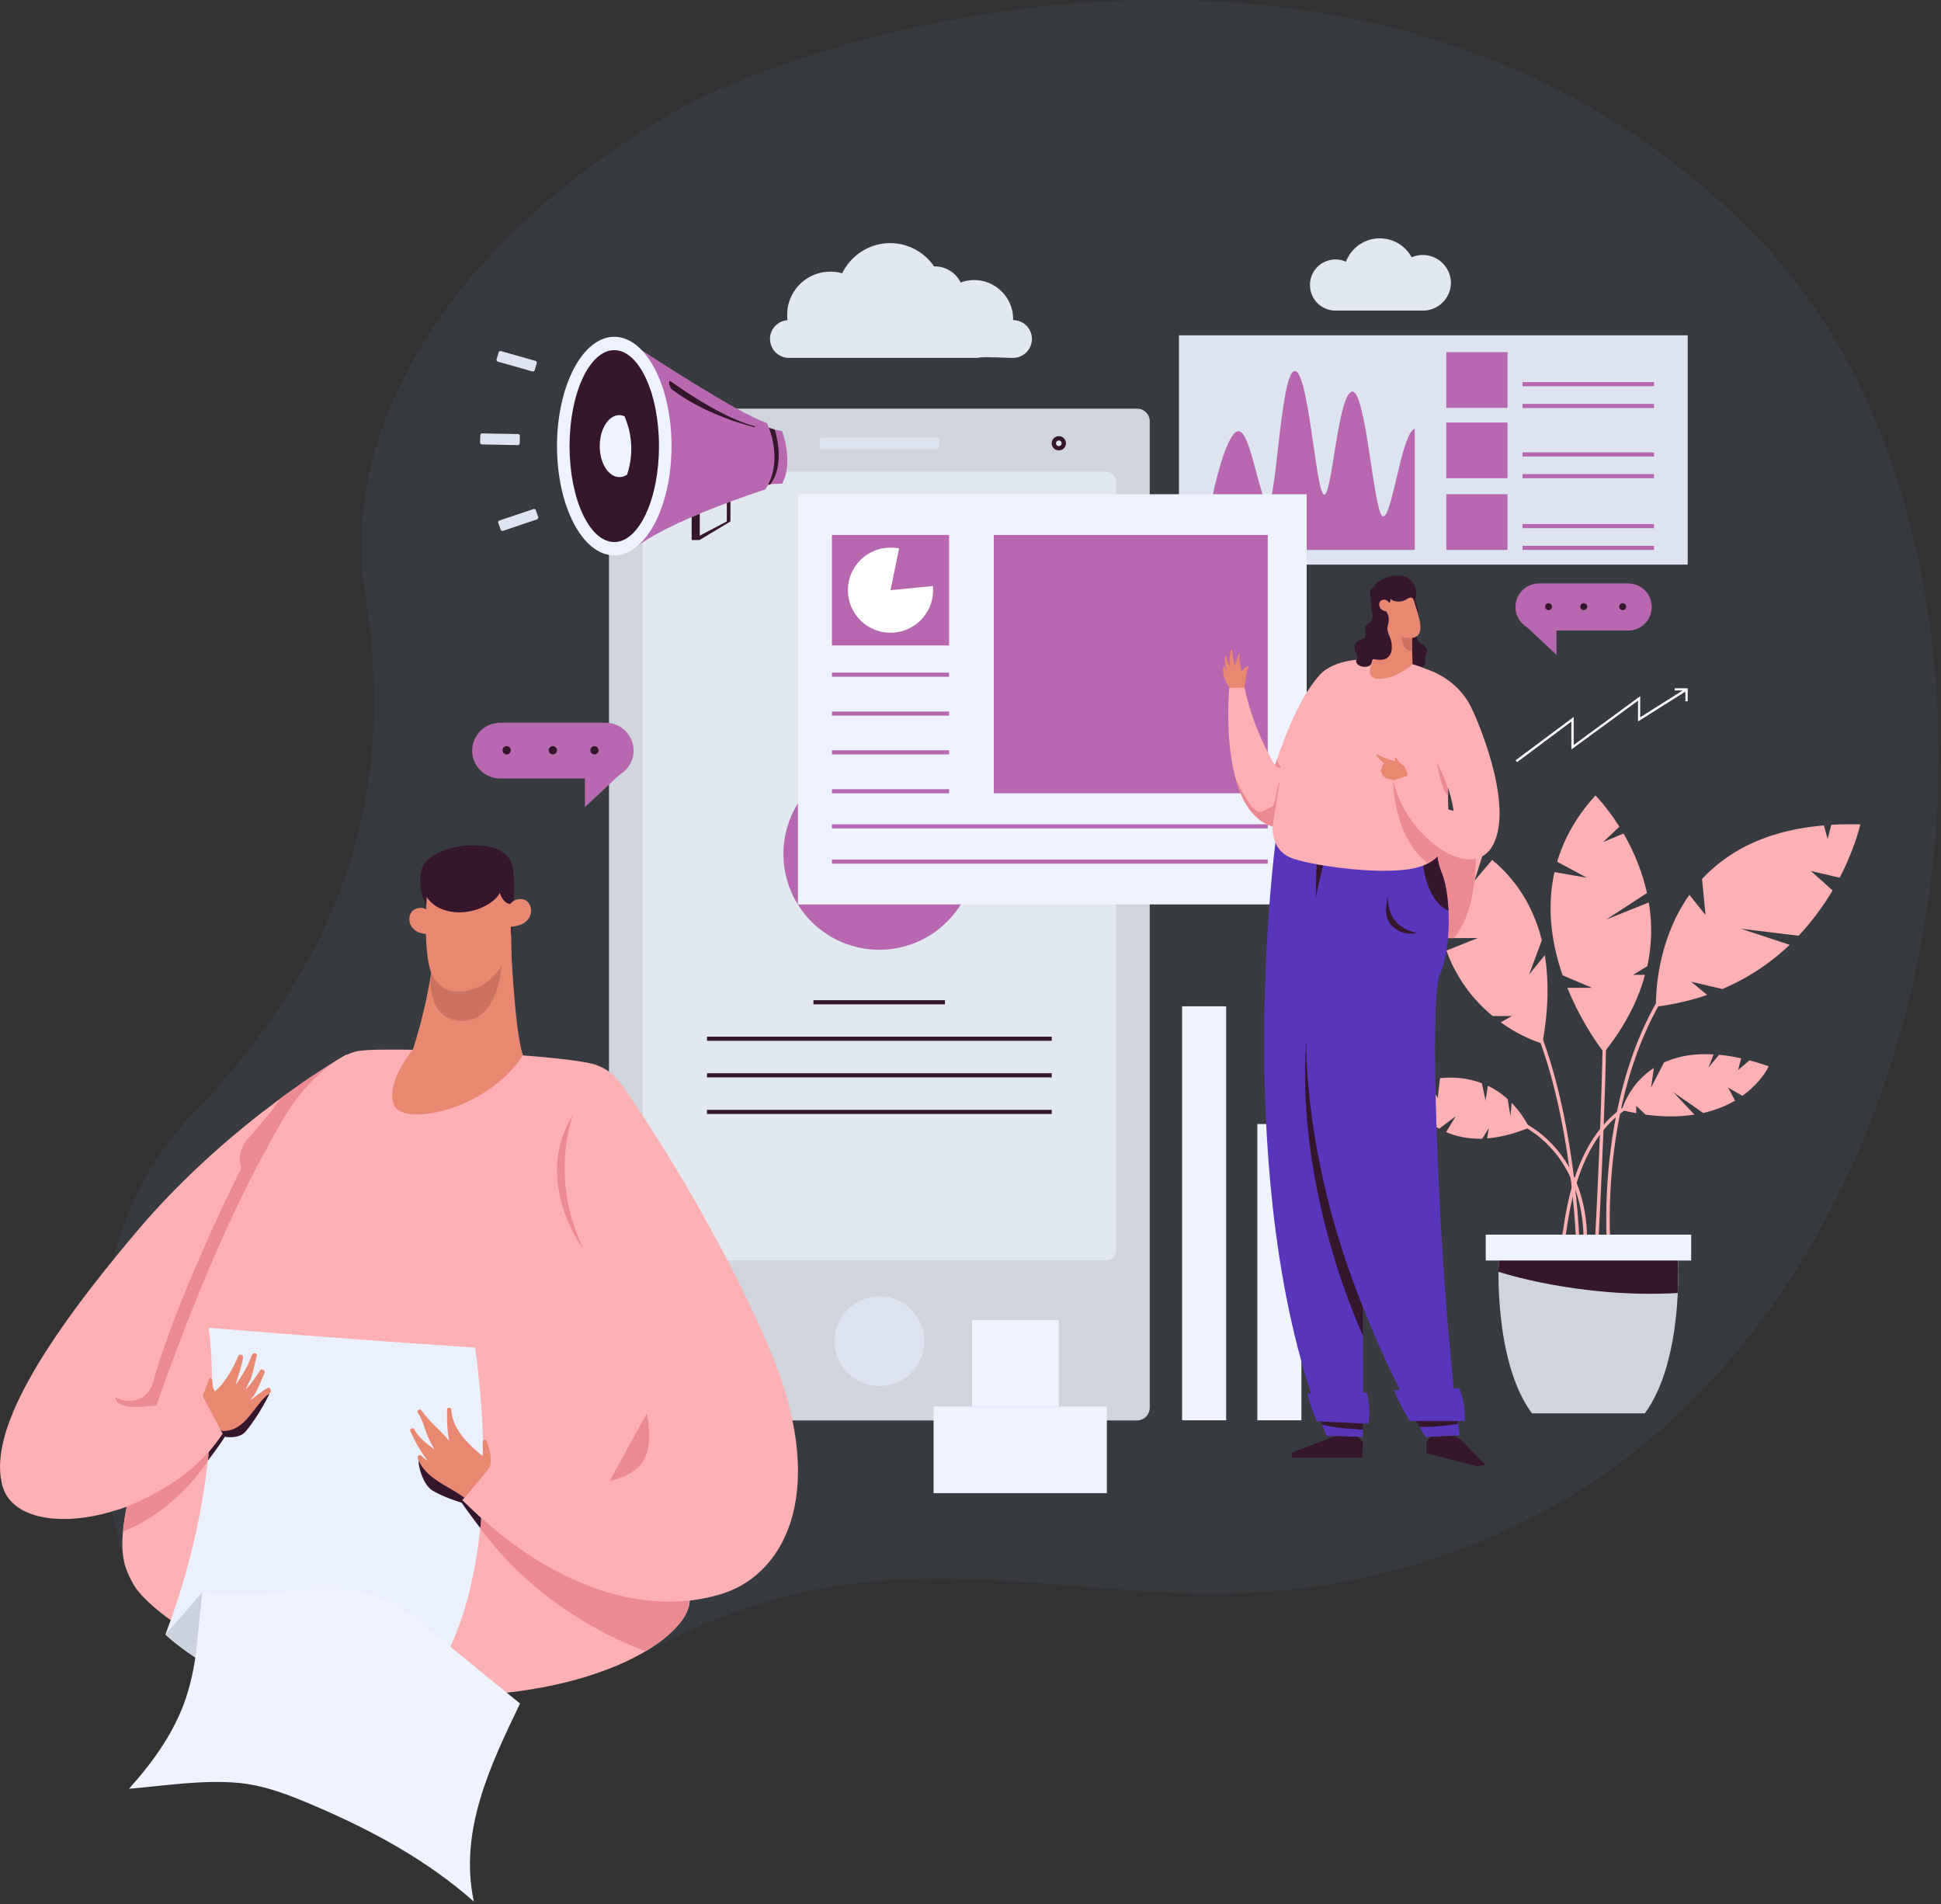 <svg width="681" height="668" fill="none" xmlns="http://www.w3.org/2000/svg"><rect width="100%" height="100%" fill="#333333" stroke="none"/><path d="M616.854 83.617C486.124-51.14 285.513 10.339 234.738 40.24 152.119 88.822 119.755 154.812 128.034 207.5c9.09 57.661 1.737 118.793-60.79 183.684-55.64 57.778-23.391 157.659-23.391 157.659l183.242 30.537c110.177-59.628 177.511 10.584 296.372-40.311 171.084-73.277 201.769-343.715 93.387-455.452z" fill="#373B40"/><path d="M563.879 437.684c-.058-.694-5.616-67.205 31.437-104.971l.869.867c-36.649 37.362-31.148 103.352-31.09 103.988l-1.216.116z" fill="#FFB0B4"/><path d="M560.81 435.544l-1.215-.058c.057-.752 3.994-74.434 2.431-92.074l1.216-.115c1.563 17.755-2.432 91.495-2.432 92.247zm-7.874 0c0-.578-1.852-58.703-22.348-90.512l.984-.636c20.728 32.098 22.522 90.512 22.58 91.09l-1.216.058z" fill="#FFB0B4"/><path d="M556.757 435.544l-1.215-.116c0-.347 2.142-34.18-29.991-44.186l.348-1.156c33.116 10.352 30.916 45.111 30.858 45.458z" fill="#FFB0B4"/><path d="M548.999 434.676l-1.1-.52c.174-.347.348-1.735.637-3.354 1.563-10.411 6.427-42.162 33.754-47.715l.231 1.157c-26.516 5.379-31.264 36.494-32.827 46.731-.347 2.198-.521 3.239-.695 3.701zm44.349-90.28l10.943 2.544a78.596 78.596 0 0023.621-15.499l-17.195-5.668 20.322 2.487c4.921-5.263 8.858-10.758 11.926-15.905l-7.642-6.825 10.132 2.372c5.442-10.526 7.237-18.681 7.237-18.681-3.59-.116-6.948-.058-10.19.116l-1.274 4.973-1.331-4.742c-20.611 1.735-33.985 9.369-42.728 18.796l1.216 12.608-5.674-7.056c-12.679 17.987-11.695 39.213-11.695 39.213a89.804 89.804 0 0017.948-4.107l-5.616-4.626zm-20.437-2.372l5.037-3.065a58.73 58.73 0 00.521-22.382l-14.938 6.015 14.301-9.312c-1.795-8.212-5.037-15.326-8.222-20.878l-7.179 3.007 5.732-5.378c-4.4-6.998-8.395-10.989-8.395-10.989-6.89 7.576-11.116 15.442-13.432 23.25l10.422 5.61-11.348-1.967c-2.953 13.013-.811 25.679 2.837 36.205l10.363 4.396h-8.684c5.5 13.591 12.853 22.671 12.853 22.671 7.526-9.427 12.042-18.565 14.358-27.24h-4.226v.057zm-36.417-.173l4.458-12.03c-3.416-13.533-10.479-22.44-17.427-28.166l-6.195 7.288 3.069-9.659c-7.816-5.552-14.706-7.229-14.706-7.229-2.953 15.095-2.258 27.298.405 37.014h12.39l-11 4.396c3.821 10.584 10.132 17.929 16.211 22.96h6.774l-3.937 2.198c7.816 5.61 14.59 7.461 14.59 7.461 2.257-12.203 2.257-22.44.868-31l-5.5 6.767z" fill="#FFB0B4"/><path d="M613.786 371.983l-3.995 3.412 1.1-4.106a61.627 61.627 0 00-7.758-1.272l-3.764 4.511 1.853-4.627c-7.295-.463-12.969.81-17.427 2.834l-4.516 8.791.985-6.883c-8.974 5.842-11.232 14.806-11.232 14.806 1.737.405 3.416.752 5.037 1.041v-2.544l3.3 3.065c6.6.867 12.274.752 17.137 0l-7.411-7.866 10.48 7.287c4.458-1.041 8.163-2.544 11.174-4.337l-2.432-4.569 4.979 2.892c6.832-4.859 9.263-10.353 9.263-10.353a89.04 89.04 0 00-6.773-2.082zM510.73 391.589l-3.358 5.552c3.532 1.504 7.7 2.429 12.679 2.314l2.316-3.759-.637 3.643c4.342-.347 9.264-1.504 14.764-3.759 0 0-1.853-4.338-6.137-8.675l-.406 4.684-.984-6.015a29.752 29.752 0 00-6.947-4.684l-.811 5.205-1.274-6.073c-4.052-1.561-8.916-2.371-14.705-1.793l-.811 6.941s-2.142-3.644-3.705-6.247c-2.779.636-5.79 1.504-8.974 2.834 0 0 3.763 9.023 13.2 14.17l5.79-4.338z" fill="#FFB0B4"/><path d="M517.388 308.827c.405-3.817.463-7.692.347-11.278-6.658-4.106-12.042-5.436-12.042-5.436-2.953 15.095-2.258 27.298.405 37.014h3.995c4.4-5.378 6.426-12.781 7.237-20.184l-.058.058.116-.174z" fill="#EC8A92"/><path d="M592.132 117.624H413.638v80.449h178.494v-80.449z" fill="#DDE4EF"/><path d="M398.932 498.295H218.121a4.421 4.421 0 01-4.458-4.453V147.814a4.422 4.422 0 014.458-4.454h180.811a4.422 4.422 0 014.458 4.454v345.97c0 2.487-2.026 4.511-4.458 4.511z" fill="#CFD4DD"/><path d="M387.99 442.137H229.064c-1.969 0-3.59-1.619-3.59-3.586V169.039c0-1.966 1.621-3.586 3.59-3.586H387.99c1.968 0 3.589 1.62 3.589 3.586v269.512c-.058 2.025-1.621 3.586-3.589 3.586z" fill="#E2E8EF"/><path d="M121.608 369.901s-40.18 22.614-73.355 61.768c-32.827 38.75-53.265 71.195-47.185 90.223 5.905 18.449 51.238 15.037 81.691-20.879l-5.963-15.673-14.59 5.09s4.69-9.312 16.037-17.698l43.365-102.831z" fill="#FFB0B4"/><path d="M115.992 373.313c-7.7 4.974-3.821 2.082-17.08 11.625-5.673 4.28-42.843 80.68-47.185 108.962.058 0 3.01-.868 3.01-.868l11-3.933-3.589 1.273s2.664-5.263 8.8-11.452l27.096-53.15 15.053-35.685 2.895-16.772z" fill="#EC8A92"/><path d="M158.314 368.629s-24.895-.984-32.19 0c-7.237.983-19.106 10.352-27.443 25.042-8.28 14.69-22.059 39.097-41.338 92.363-19.28 53.266-15.227 61.248-10.48 69.807 4.748 8.56 34.912 33.776 94.661 38.403 59.749 4.627 98.887-17.351 100.451-32.214 1.215-11.278-3.474-71.6-9.38-124.462-5.905-52.803-15.458-60.9-23.042-63.85-7.469-3.007-51.239-5.089-51.239-5.089z" fill="#FFB0B4"/><path d="M144.824 368.224s-9.379 11.104-6.716 19.143c2.606 8.039 32.422 2.603 45.391-17.177 0 .058-26.516-1.966-38.675-1.966z" fill="#E98870"/><path d="M73.207 465.792s7.642 47.945-15.17 107.573c0 0 37.344 36.263 88.93 21.052 0 0 32.306-27.529 19.742-121.685 0 0-36.88-2.313-93.502-6.94z" fill="#EBF1FC"/><path d="M144.824 368.224s6.832-19.549 8.337-43.145l25.88 1.33s1.274 34.817 4.458 43.781c0 .058-38.385 9.196-38.675-1.966z" fill="#E98870"/><path d="M179.389 305.473h-26.748v39.212h26.748v-39.212z" fill="#E98870"/><path d="M150.498 306.745s-4.979 39.617 6.195 40.311c9.785.636 18.527-1.966 21.017-21.515 0 0-11.927-18.391-27.212-18.796z" fill="#E98870"/><path d="M51.9 493.321s-11.405 1.562-11.405-3.238c0 0 5.674 4.048 13.085-1.909l-1.68 5.147zm190.133 67.841c-12.911-.752-73.182-28.57-73.182-28.57l-.347 3.527c18.237 24.754 42.959 37.536 57.954 43.088 9.495-5.61 14.88-11.857 15.459-17.177.058-.29.116-.579.116-.868zM201.1 390.953s-7.932 21.341 3.416 46.962c0 .058-17.948-23.944-3.416-46.962zm25.822 104.855s7.295 22.267-13.027 23.713l13.027-23.713z" fill="#EC8A92"/><path d="M53.927 484.183s-1.274 6.304-6.89 7.114c0 0 5.674-.173 6.543-1.561.868-1.446.347-5.553.347-5.553zm45.043-99.187s-5.963 7.808-11.868 14.343c-5.906 6.478-1.1 13.591-1.1 13.591s12.853-21.341 12.968-27.934z" fill="#EC8A92"/><path d="M151.598 320.799s-2.431-3.644-6.137-1.793c-3.358 1.677-2.721 9.774 6.716 8.502 0 0 .29-4.164-.579-6.709z" fill="#E98870"/><path d="M149.63 314.495s2.374 4.8 9.958 5.494c7.584.636 14.474-3.643 15.748-6.824 0 0 1.1 3.817 3.647 3.932l.348 11.857s1.91-18.161.521-24.812c-1.39-6.709-8.858-7.75-15.053-7.576-7.758.231-14.938 3.701-16.501 7.403-1.563 3.701-.926 9.369 1.158 13.418l.174-2.892z" fill="#36162C"/><path d="M178.115 318.428s1.795-3.991 5.732-2.834c3.589 1.041 4.4 9.138-5.095 9.543-.058 0-1.042-4.049-.637-6.709z" fill="#E98870"/><path d="M151.309 341.33s2.084 4.916 6.195 6.073c5.616 1.562 14.358-1.041 18.527-8.907 0 0-.985 19.607-13.722 19.607-12.853 0-11.174-15.442-11.174-15.442l.174-1.331z" fill="#CC7261"/><path d="M46.98 518.248c-2.2 8.097-3.3 14.17-3.764 18.97 19.106-7.46 29.759-24.811 29.759-24.811l.347-3.181-26.343 9.022z" fill="#EC8A92"/><path d="M72.975 512.349s4.284-5.61 5.905-8.328c0 0 4.98.983 7.353-1.909 5.095-6.188 8.395-13.36 8.395-13.36L76.912 501.36l1.158 1.562-4.748 6.246-.347 3.181z" fill="#36162C"/><path d="M94.976 487.711c0-.52-.348-1.041-.985-.809-1.62.636-4.805 3.47-6.252 4.337l1.678-2.14c1.274-2.429 2.374-4.973 3.416-7.518.116-.289.058-.521-.115-.694-.29-.521-1.1-.752-1.506-.116-.926 1.619-3.647 5.379-5.037 6.709.174-.694 1.853-3.644 2.027-4.338.695-2.371 1.273-4.8 1.794-7.171.058-.116.058-.174.116-.289.29-.81-.694-1.273-1.273-.868-.116.058-.174.174-.29.289 0 .058-.058.058-.116.116v.058c0 .058-.058.058-.058.058 0 .057 0 .115-.058.115-.868 2.429-1.91 4.685-3.357 6.883-.406.636-1.853 2.891-2.316 3.528.579-1.909 2.373-7.577 2.663-9.601 0-.058-.058-.116-.058-.174.058-.462-.174-.751-.637-.867-.347-.116-.752 0-.926.405-.058.058-.116.058-.116.115-1.621 4.107-4.747 9.601-8.163 12.319-.985-1.446-.753-2.718-.985-4.048 0-.058-.057-.058-.057-.116-.058-.173-.116-.289-.29-.405h-.058c-.405-.289-.463-.231-.695.405-.81 2.082-1.563 4.222-2.373 6.304-.058.116 0 .174 0 .232-.116.231-.174.462 0 .809 1.852 3.47 3.59 6.941 5.847 10.121.174.29.463.347.753.347.116.174.347.29.637.29 8.337 0 10.653-9.023 16.384-13.245.464-.289.521-.694.406-1.041z" fill="#E98870"/><path d="M71.006 489.504s-10.19 3.586-19.916 3.817l-9.727 36.263s24.49-7.461 36.707-26.662l-7.064-13.418z" fill="#FFB0B4"/><path d="M168.504 536.062s-4.863-6.42-6.542-8.907c0 0-6.021-1.793-10.074-4.164-4.053-2.314-5.848-11.22-4.632-11.509l15.922 13.649-.927 1.099 6.6 6.246-.347 3.586z" fill="#36162C"/><path d="M172.209 511.366c-.231-2.024-.81-3.991-1.505-5.899 0-.058-.058-.058-.116-.116a.45.45 0 00-.231-.231c-.116-.058-.174-.058-.29-.058h-.115a1.306 1.306 0 00-.29.173c-.058.058-.116.058-.174.116-.058.058-.058.174-.115.289 0 .058-.058.116-.058.232a35.068 35.068 0 010 4.916c-5.153-4.338-10.538-9.254-11.001-16.368 0-.405-.347-.578-.694-.578h-.116c-.348 0-.637.173-.637.636-.058 3.933 0 7.461.753 11.047-2.895-3.702-6.89-6.594-9.553-10.526-.058-.058-.058-.058-.116-.058-.058-.058-.116-.174-.174-.232-.579-.751-1.679.174-1.158.984 1.853 2.544 2.432 6.13 3.821 8.964a58.952 58.952 0 002.027 3.817c-2.721-2.024-5.5-4.048-7.121-7.056-.232-.462-.637-.462-.985-.289-.347.174-.579.521-.347.983 1.679 3.702 3.589 7.23 6.079 10.353a13.386 13.386 0 01-2.258-1.793c-.579-.578-1.389 0-1.274.636 0 .116-.058.174 0 .289 2.721 7.056 10.248 9.37 15.98 13.534.173.115.405.173.579.115a.737.737 0 00.868-.231c2.084-2.487 4.516-4.742 6.774-7.056.058-.058 0-.115.058-.115.174-.116.347-.232.405-.521.29-2.256 1.216-3.644.984-5.957z" fill="#E98870"/><path d="M218.295 380.774s29.354 40.947 51.065 90.917c21.711 50.027 6.831 79.581-15.111 87.1-22.001 7.461-56.333 3.007-91.94-32.504l10.132-12.203s36.591 13.534 51.181.926c14.589-12.609-13.317-61.132-21.885-84.151-9.38-24.869.637-60.091 16.558-50.085z" fill="#FFB0B4"/><path d="M580.321 134.049h-46.143v1.446h46.143v-1.446zm0 7.634h-46.143v1.446h46.143v-1.446zm0 17.004h-46.143v1.446h46.143v-1.446zm0 7.634h-46.143v1.446h46.143v-1.446zm0 17.524h-46.143v1.446h46.143v-1.446z" fill="#B768B0"/><path d="M331.54 350.873h-46.143v1.446h46.143v-1.446zm37.459 12.782H248.054v1.446h120.945v-1.446zm0 12.839H248.054v1.446h120.945v-1.446zm0 12.84H248.054v1.446h120.945v-1.446z" fill="#36162C"/><path d="M580.321 191.479h-46.143v1.446h46.143v-1.446z" fill="#B768B0"/><path d="M324.134 472.723c1.233-8.6-4.748-16.57-13.357-17.801-8.609-1.231-16.588 4.743-17.82 13.343-1.233 8.601 4.748 16.571 13.357 17.802 8.61 1.231 16.588-4.743 17.82-13.344z" fill="#DDE4EF"/><path d="M308.498 333.176c18.577 0 33.637-15.045 33.637-33.603s-15.06-33.602-33.637-33.602c-18.578 0-33.638 15.044-33.638 33.602 0 18.558 15.06 33.603 33.638 33.603z" fill="#B768B0"/><path d="M373.979 155.506a2.47 2.47 0 01-2.49 2.487 2.47 2.47 0 01-2.49-2.487 2.47 2.47 0 012.49-2.487 2.47 2.47 0 012.49 2.487z" fill="#36162C"/><path d="M372.472 155.505a.975.975 0 01-.984.983.974.974 0 01-.983-.983c0-.52.463-.982.983-.982.521 0 .984.404.984.982z" fill="#E2E8EF"/><path d="M328.704 157.53H288.35a.669.669 0 01-.695-.694v-2.66c0-.405.29-.694.695-.694h40.354c.405 0 .694.289.694.694v2.602c0 .405-.289.752-.694.752zm-141.962-27.24l-12.043-3.413c-.347-.115-.579-.462-.463-.867l.695-2.371a.694.694 0 01.868-.463l12.043 3.412c.347.116.579.463.463.868l-.695 2.371c-.116.347-.463.578-.868.463zm-5.095 25.852l-12.506-.231a.704.704 0 01-.695-.694l.058-2.487c0-.405.347-.694.695-.694l12.506.231c.405 0 .694.347.694.694l-.058 2.487a.668.668 0 01-.694.694zm6.716 26.084l-11.869 3.99a.675.675 0 01-.869-.462l-.81-2.314a.672.672 0 01.463-.867l11.869-3.991a.674.674 0 01.868.463l.811 2.313c.116.347-.116.694-.463.868z" fill="#DDE4EF"/><path d="M430.196 353.013h-15.458v145.224h15.458V353.013zm-72.255 140.424h-30.395V523.8h30.395v-30.363z" fill="#EEF3FF"/><path d="M371.431 463.074h-30.396v30.363h30.396v-30.363z" fill="#EEF3FF"/><path d="M388.337 493.437h-30.396V523.8h30.396v-30.363zm68.26-99.13h-15.459v103.93h15.459v-103.93z" fill="#EEF3FF"/><path d="M425.448 173.84s4.574-22.151 8.974-22.556c4.401-.405 7.237 23.481 10.306 25.158 3.068 1.677 4.458-45.169 9.379-46.268 4.979-1.099 7.469 42.22 10.364 43.319 2.894 1.098 4.805-34.644 9.784-36.09 4.979-1.503 7.643 42.567 10.885 43.724 3.242 1.099 6.542-29.438 11.232-30.711v42.509h-70.576l-.348-19.085zm103.461-50.317H507.43v19.548h21.479v-19.548zm0 24.696H507.43v19.548h21.479v-19.548zm0 25.158H507.43v19.548h21.479v-19.548z" fill="#B768B0"/><path d="M577.079 495.808c13.664-18.507 11.637-54.018 11.637-54.018l-31.437-2.776-31.438 2.776s-2.026 35.511 11.637 54.018h39.601z" fill="#CFD4DD"/><path d="M593.348 433.115h-72.081v9.08h72.081v-9.08z" fill="#EEF3FF"/><path d="M525.841 442.195l-.116 3.933s28.138 9.427 62.876 7.461c0 0 .405-6.767.058-11.394h-62.818z" fill="#36162C"/><path d="M458.449 173.377H279.955v143.894h178.494V173.377z" fill="#EEF3FF"/><path d="M332.988 187.662h-41.107v38.75h41.107v-38.75zm0 48.293h-41.107v1.446h41.107v-1.446zm0 13.649h-41.107v1.446h41.107v-1.446zm0 13.591h-41.107v1.446h41.107v-1.446zm0 13.649h-41.107v1.446h41.107v-1.446zm111.798 12.319H291.881v1.446h152.905v-1.446zm0 12.377H291.881v1.446h152.905v-1.446zm0-113.878h-96.108v90.628h96.108v-90.628z" fill="#B768B0"/><path d="M312.435 207.037l3.01-14.632a17.083 17.083 0 00-3.01-.289c-8.28 0-14.938 6.708-14.938 14.921 0 8.27 6.716 14.921 14.938 14.921 8.279 0 14.937-6.708 14.937-14.921 0-.463 0-.983-.058-1.446l-14.879 1.446z" fill="#fff"/><path d="M496.777 209.119s-.521 1.215.058 2.487c.579 1.272 1.1 2.718.289 4.28-.81 1.561-1.563-5.668-1.563-5.668l1.216-1.099zm.405 13.591s-.347 1.215.579 2.487c.695.926 1.911.752 2.721 2.198.753 1.446-.637 2.66-.579 3.412.058.752.753 2.487-1.158 3.239l-3.126-1.041-1.1-.983.347-8.965 2.316-.347z" fill="#36162C"/><path d="M437.723 233.757c-.927.347-1.564 1.041-2.085 1.851-.579-1.909-.926-4.107-.695-6.073v-.058c-.057-.173-.347-.173-.405.058-.463 1.272-.984 2.892-1.274 4.222-.463-1.735-.868-3.759-.926-5.495 0-.057 0-.057-.058-.115-.058-.231-.347-.289-.463 0-.521 1.908-.463 3.817-.347 5.726-.463-1.157-1.042-2.372-1.274-3.644-.058-.289-.521-.174-.463.116-.058 1.85.173 3.643.521 5.378a10.793 10.793 0 01-.695-1.735v-.058c0-.057-.058-.057-.058-.115h-.116c-.057 0-.057 0-.115.058 0 0-.058 0-.058.057-.058 0-.058.058-.058.116v.058c-.174 2.834.752 5.436 2.605 7.576 0 .058.058.174.174.116 1.331-.116 2.663-.231 3.995-.289.116.058.231.058.347-.058 1.332-2.198.463-4.974 1.737-7.229.058-.058.058-.116 0-.174-.058-.231-.174-.347-.289-.289z" fill="#E98870"/><path d="M479.582 488.521h-1.39l-.289-182.644-30.396-10.41s-14.706 110.639 12.506 193.401h-1.332c.811 3.817 3.242 9.659 3.242 9.659l1.506.057c.636 1.735 1.331 3.47 2.026 5.148l12.679.405v-4.801l1.911.116c1.042-5.147-.463-10.931-.463-10.931z" fill="#5835BA"/><path d="M512.061 487.017l-1.968.058c-6.021-55.695-8.453-137.648-5.037-144.993 4.4-9.369 3.879-27.819 1.042-35.164-2.316-6.014-1.737-7.402-1.737-7.402l-40.18 3.99s-4.4 9.601-5.79 55.753c-1.563 51.878 20.033 102.947 32.77 128.337l-2.027.058c1.622 4.684 5.501 10.815 5.501 10.815h2.258c2.026 3.643 3.242 5.668 3.242 5.668l11.984-.579c-.231-1.677-.463-3.354-.636-5.089h2.431c.348-5.842-1.853-11.452-1.853-11.452z" fill="#5835BA"/><path d="M478.192 468.51s-23.911-50.49-19.858-104.103c0 0-1.564 41.178 19.858 94.155v9.948zm-14.011-164.946s-2.084 8.617-2.489 11.278c0 0-.058-7.981.289-11.625l2.2.347zm35.143.116s1.158 12.261 8.858 15.847c-.231-5.09-.984-9.659-2.084-12.551-2.316-6.015-1.737-7.403-1.737-7.403l-5.037 4.107z" fill="#36162C"/><path d="M465.628 234.682s-8.452 3.817-18.295 33.776c0 0-7.41-11.625-10.711-27.298l-5.326.173s-4.458 46.558 17.948 49.16c23.969 2.776 16.384-55.811 16.384-55.811z" fill="#FFB0B4"/><path d="M495.169 207.951l-10.044.782 1.153 14.762 10.044-.783-1.153-14.761z" fill="#E98870"/><path d="M489.598 231.675s13.953 1.966 17.948 8.502c2.026 3.296 3.126 7.634 1.679 16.887-1.448 9.254-1.332 24.638-.927 29.67.29 3.528.579 14.112-10.421 17.408-10.943 3.297-36.07-.231-44.059-2.891-11.811-3.933-6.369-19.26-4.516-29.381 2.489-13.707 10.595-30.421 12.39-33.313 3.473-5.494 11.521-8.675 27.906-6.882z" fill="#FFB0B4"/><path d="M495.619 233.005s-5.616 5.147-11.695 5.147c-6.079-.057-1.853-6.998-1.853-6.998s6.716-.173 13.548 1.851z" fill="#E98870"/><path d="M495.619 233.005s-.463-8.56 0-13.823l-8.163-.694s-2.085 8.618-5.385 12.724l3.59 2.776 9.958-.983z" fill="#E98870"/><path d="M495.156 207.905s2.142 6.419 2.894 9.658c.753 3.239.637 7.866-6.252 5.668l3.358-15.326z" fill="#E98870"/><path d="M447.333 268.4s.869 1.562 2.2.694c0 0-1.621-1.388-1.389-3.065l-.811 2.371zm-13.721 4.916s4.168 8.56 6.137 10.295c2.953 2.602 3.647.231 6.137-.405 1.91-.463 1.447-4.974 3.126-9.427l-2.489 16.078c0 .058-9.09-1.446-12.911-16.541zm74.744 19.144l-19.569-18.681s-.116 19.722 12.216 29.091c4.748-2.545 6.716-6.709 7.353-10.41zm-.231-15.558s-3.474-10.931-4.806-13.591c0 0 2.142 14.401 4.748 15.789l.058-2.198z" fill="#EC8A92"/><path d="M463.486 498.642l14.706.752-.058 2.14s-8.8-.405-14.242-1.735l-.406-1.157zm33.407-.115h14.532l.115.983s-7.063 1.214-13.547 1.041l-1.1-2.024z" fill="#36162C"/><path d="M491.392 267.764c-.058-.058-.115-.058-.173-.058-.463-.52-.927-1.099-1.216-1.735-.116-.289-.521-.231-.521.058v.983c-.348-.116-.637-.173-.984-.289-1.795-.463-3.532-1.157-5.211-2.024-.232-.116-.521.115-.347.347a14.311 14.311 0 002.779 2.834c-.637.231-.927.752-.753 1.503-.637.463-.753 1.215-.174 1.909.348 1.677 2.779 2.082 4.227 2.429.058.058.115.116.231.058 1.448-.405 2.953-.521 4.285-1.157.115 0 .289-.058.289-.231-.058-1.909-.811-3.586-2.432-4.627z" fill="#E98870"/><path d="M497.935 234.046s12.332 2.14 18.237 14.112c3.242 6.593 15.574 36.61 6.948 49.391-7.99 11.799-30.454-4.974-34.275-23.77l5.327-1.735s7.642 10.931 15.805 12.377c0 0-.868-7.75-5.152-15.5-.058 0-18.18-37.015-6.89-34.875z" fill="#FFB0B4"/><path d="M482.071 231.154s1.679-6.535 0-13.36c-1.679-6.824-2.026-11.567 1.969-13.996 3.995-2.429 8.395-2.313 10.421-.752 1.447 1.157 3.705 4.974 1.563 7.635l-.231-.637s-.521-.983-2.2.116c-2.2 1.446-5.153.925-5.79-.231 0 0 .289.983-.405 1.561l-1.911 2.719.637 8.386c.058.115-2.084 6.709-4.053 8.559z" fill="#36162C"/><path d="M487.456 211.548s-.927-1.677-2.606-1.041c-1.563.579-1.563 4.164 2.606 3.991 0 .058.289-1.793 0-2.95z" fill="#E98870"/><path d="M486.24 214.44s1.158 1.041.984 3.354c-.232 2.314-1.042 2.372.347 5.553 1.39 3.123 1.564 9.485-5.5 7.865-7.063-1.677 2.316-14.632 2.316-14.632l1.158-2.256.695.116z" fill="#36162C"/><path d="M481.608 215.654s.173 2.083-.927 2.661c-1.157.578-2.026 1.446-1.621 3.181.406 1.735-.289 2.429-.984 2.66-.695.232-2.431.579-2.779 2.661-.347 2.024 1.563 3.181.753 4.684 0 0 3.879-.347 6.079-.289 2.2.058 2.142-8.502 2.142-8.502s.116-4.511 0-4.742c-.174-.289-2.663-2.314-2.663-2.314zm.811-9.774s-1.216.289-1.564 1.331c-.347.925-.231 2.024.348 2.66.637.636 1.216-3.991 1.216-3.991z" fill="#36162C"/><path d="M482.071 231.154s-.463-.058-.637.694c-.173.752-.347 2.082-2.605 2.082s-3.474-1.503-2.895-2.544c.579-1.041 4.574-1.157 4.632-1.157.058 0 1.505-.058 1.505-.058v.983zM468.35 503.79l-14.996 5.783v1.793h24.549l.289-5.321-1.679-2.024-8.163-.231zm33.464.289l-1.332 1.619v4.106l17.543 4.512 3.242-.347-8.8-8.965-2.258-1.33-8.395.405zM487.05 314.263s-1.563 10.7 10.248 13.013c0 0-5.5 1.446-9.321-2.891-3.127-3.702-.927-10.122-.927-10.122z" fill="#36162C"/><path d="M495.387 223.809s-2.2.174-3.589-.52c0 0-.116 5.205 3.589 4.974.058 0 0-3.702 0-4.454z" fill="#CC7261"/><path d="M222.29 263.311c0-5.379-4.4-9.774-9.785-9.774h-37.053c-5.385 0-9.785 4.395-9.785 9.774 0 5.378 4.4 9.774 9.785 9.774h29.758v10.063l12.332-11.509c2.895-1.735 4.748-4.8 4.748-8.328z" fill="#B768B0"/><path d="M179.215 263.195c0 .81-.637 1.446-1.448 1.446-.81 0-1.447-.636-1.447-1.446 0-.81.637-1.446 1.447-1.446.811 0 1.448.636 1.448 1.446zm16.211 0c0 .81-.637 1.446-1.447 1.446a1.433 1.433 0 01-1.448-1.446c0-.81.637-1.446 1.448-1.446.81 0 1.447.636 1.447 1.446zm14.59 0c0 .81-.637 1.446-1.448 1.446-.81 0-1.447-.636-1.447-1.446 0-.81.637-1.446 1.447-1.446.811 0 1.448.636 1.448 1.446z" fill="#36162C"/><path d="M531.688 212.936c0-4.569 3.706-8.27 8.28-8.27h31.264c4.573 0 8.279 3.701 8.279 8.27 0 4.569-3.706 8.271-8.279 8.271h-25.127v8.501l-10.422-9.716c-2.374-1.446-3.995-4.106-3.995-7.056z" fill="#B768B0"/><path d="M568.105 212.821c0 .636.521 1.214 1.216 1.214s1.216-.52 1.216-1.214c0-.637-.521-1.215-1.216-1.215s-1.216.521-1.216 1.215zm-13.663 0c0 .636.521 1.214 1.216 1.214.636 0 1.215-.52 1.215-1.214 0-.637-.521-1.215-1.215-1.215-.695 0-1.216.521-1.216 1.215zm-12.332 0c0 .636.521 1.214 1.216 1.214.636 0 1.215-.52 1.215-1.214 0-.637-.521-1.215-1.215-1.215-.695 0-1.216.521-1.216 1.215z" fill="#36162C"/><path d="M156.404 576.373c-8.801-7.172-17.138-15.037-28.543-17.524-18.759-3.991-37.98 3.065-56.912-.289-1.332 13.359-1.737 26.604-6.543 39.443-4.226 11.105-11.29 20.763-19.163 29.496 12.505-1.041 25.532-3.181 38.095-2.082 9.553.81 18.469 4.396 27.212 8.155 20.032 8.559 39.253 18.97 55.696 33.486-5.269-24.695 5.732-47.714 16.211-69.46-8.684-7.056-17.369-14.111-26.053-21.225z" fill="#EEF3FF"/><path d="M267.391 149.086s3.648 1.677 7.006 2.14c0 0 4.11 10.989 0 18.449 0 0-5.153 0-7.006.81v-21.399z" fill="#B768B0"/><path d="M267.391 170.543c.637-.289 1.679-.463 2.779-.578 5.732-7.172 1.621-19.26 1.621-19.26-2.374-.694-4.342-1.561-4.342-1.561v21.399h-.058z" fill="#36162C"/><path d="M225.127 122.829s33.985 22.382 43.943 25.563c0 0 6.369 12.839-.579 23.308 0 0-34.217 10.931-46.143 20.878l2.779-69.749z" fill="#B768B0"/><path d="M215.516 194.834c11.095 0 20.09-17.168 20.09-38.345s-8.995-38.345-20.09-38.345-20.09 17.168-20.09 38.345 8.995 38.345 20.09 38.345z" fill="#EEF3FF"/><path d="M215.516 190.149c8.665 0 15.69-15.07 15.69-33.66 0-18.59-7.025-33.66-15.69-33.66s-15.69 15.07-15.69 33.66c0 18.59 7.025 33.66 15.69 33.66zm19.569-56.563s17.195 12.724 29.759 15.963v.347s-16.732-3.817-29.238-13.36c0 0-1.563-2.256-.521-2.95zm7.584 47.83v7.981h2.837v-9.196l-2.837 1.215z" fill="#36162C"/><path d="M242.669 189.397l12.332-6.477h1.274l-10.769 6.477h-2.837z" fill="#36162C"/><path d="M255.001 182.92v-6.478l1.274-.462v6.94s-1.274.52-1.274 0z" fill="#36162C"/><path d="M220.032 166.494c2.895-8.906.868-16.367-.926-20.473-.579-.231-1.158-.405-1.795-.405-3.821 0-6.89 4.858-6.89 10.873s3.069 10.873 6.89 10.873c.984 0 1.91-.289 2.721-.868z" fill="#EEF3FF"/><path d="M355.452 112.303v-.405c0-7.519-6.137-13.65-13.664-13.65-1.679 0-3.242.29-4.747.868a10.09 10.09 0 00-9.09-5.667h-.232c-3.358-4.916-9.031-8.155-15.4-8.155-7.411 0-13.779 4.338-16.848 10.584-1.332-.405-2.721-.579-4.169-.579-8.337 0-15.11 6.767-15.11 15.095 0 .637.057 1.273.115 1.909-3.416.289-6.137 3.065-6.137 6.593a6.655 6.655 0 006.658 6.651h66.581v-.115c2.432-.29 9.727.115 11.985.115 3.647 0 6.658-2.949 6.658-6.651a6.594 6.594 0 00-6.6-6.593zm143.756-22.845a9.98 9.98 0 00-3.936.81 12.662 12.662 0 00-11.174-6.651 12.656 12.656 0 00-11.869 8.212 8.629 8.629 0 00-3.648-.81 8.94 8.94 0 00-8.974 8.965 8.94 8.94 0 008.974 8.964h30.685c5.385 0 9.785-4.395 9.785-9.774-.058-5.32-4.458-9.716-9.843-9.716z" fill="#E2E8EF"/><path d="M587.558 241.449v.752h2.837l-14.937 9.427v-7.403l-23.332 17.119v-9.832l-20.38 15.211.521.636 19.048-14.227v9.774l23.39-17.119v7.287l16.617-10.468v3.412h.81v-4.569h-4.574z" fill="#fff"/><path d="M58.038 573.365l12.91-14.748-2.373 22.903s-7.874-5.321-10.537-8.155z" fill="#CCD2DD"/></svg>